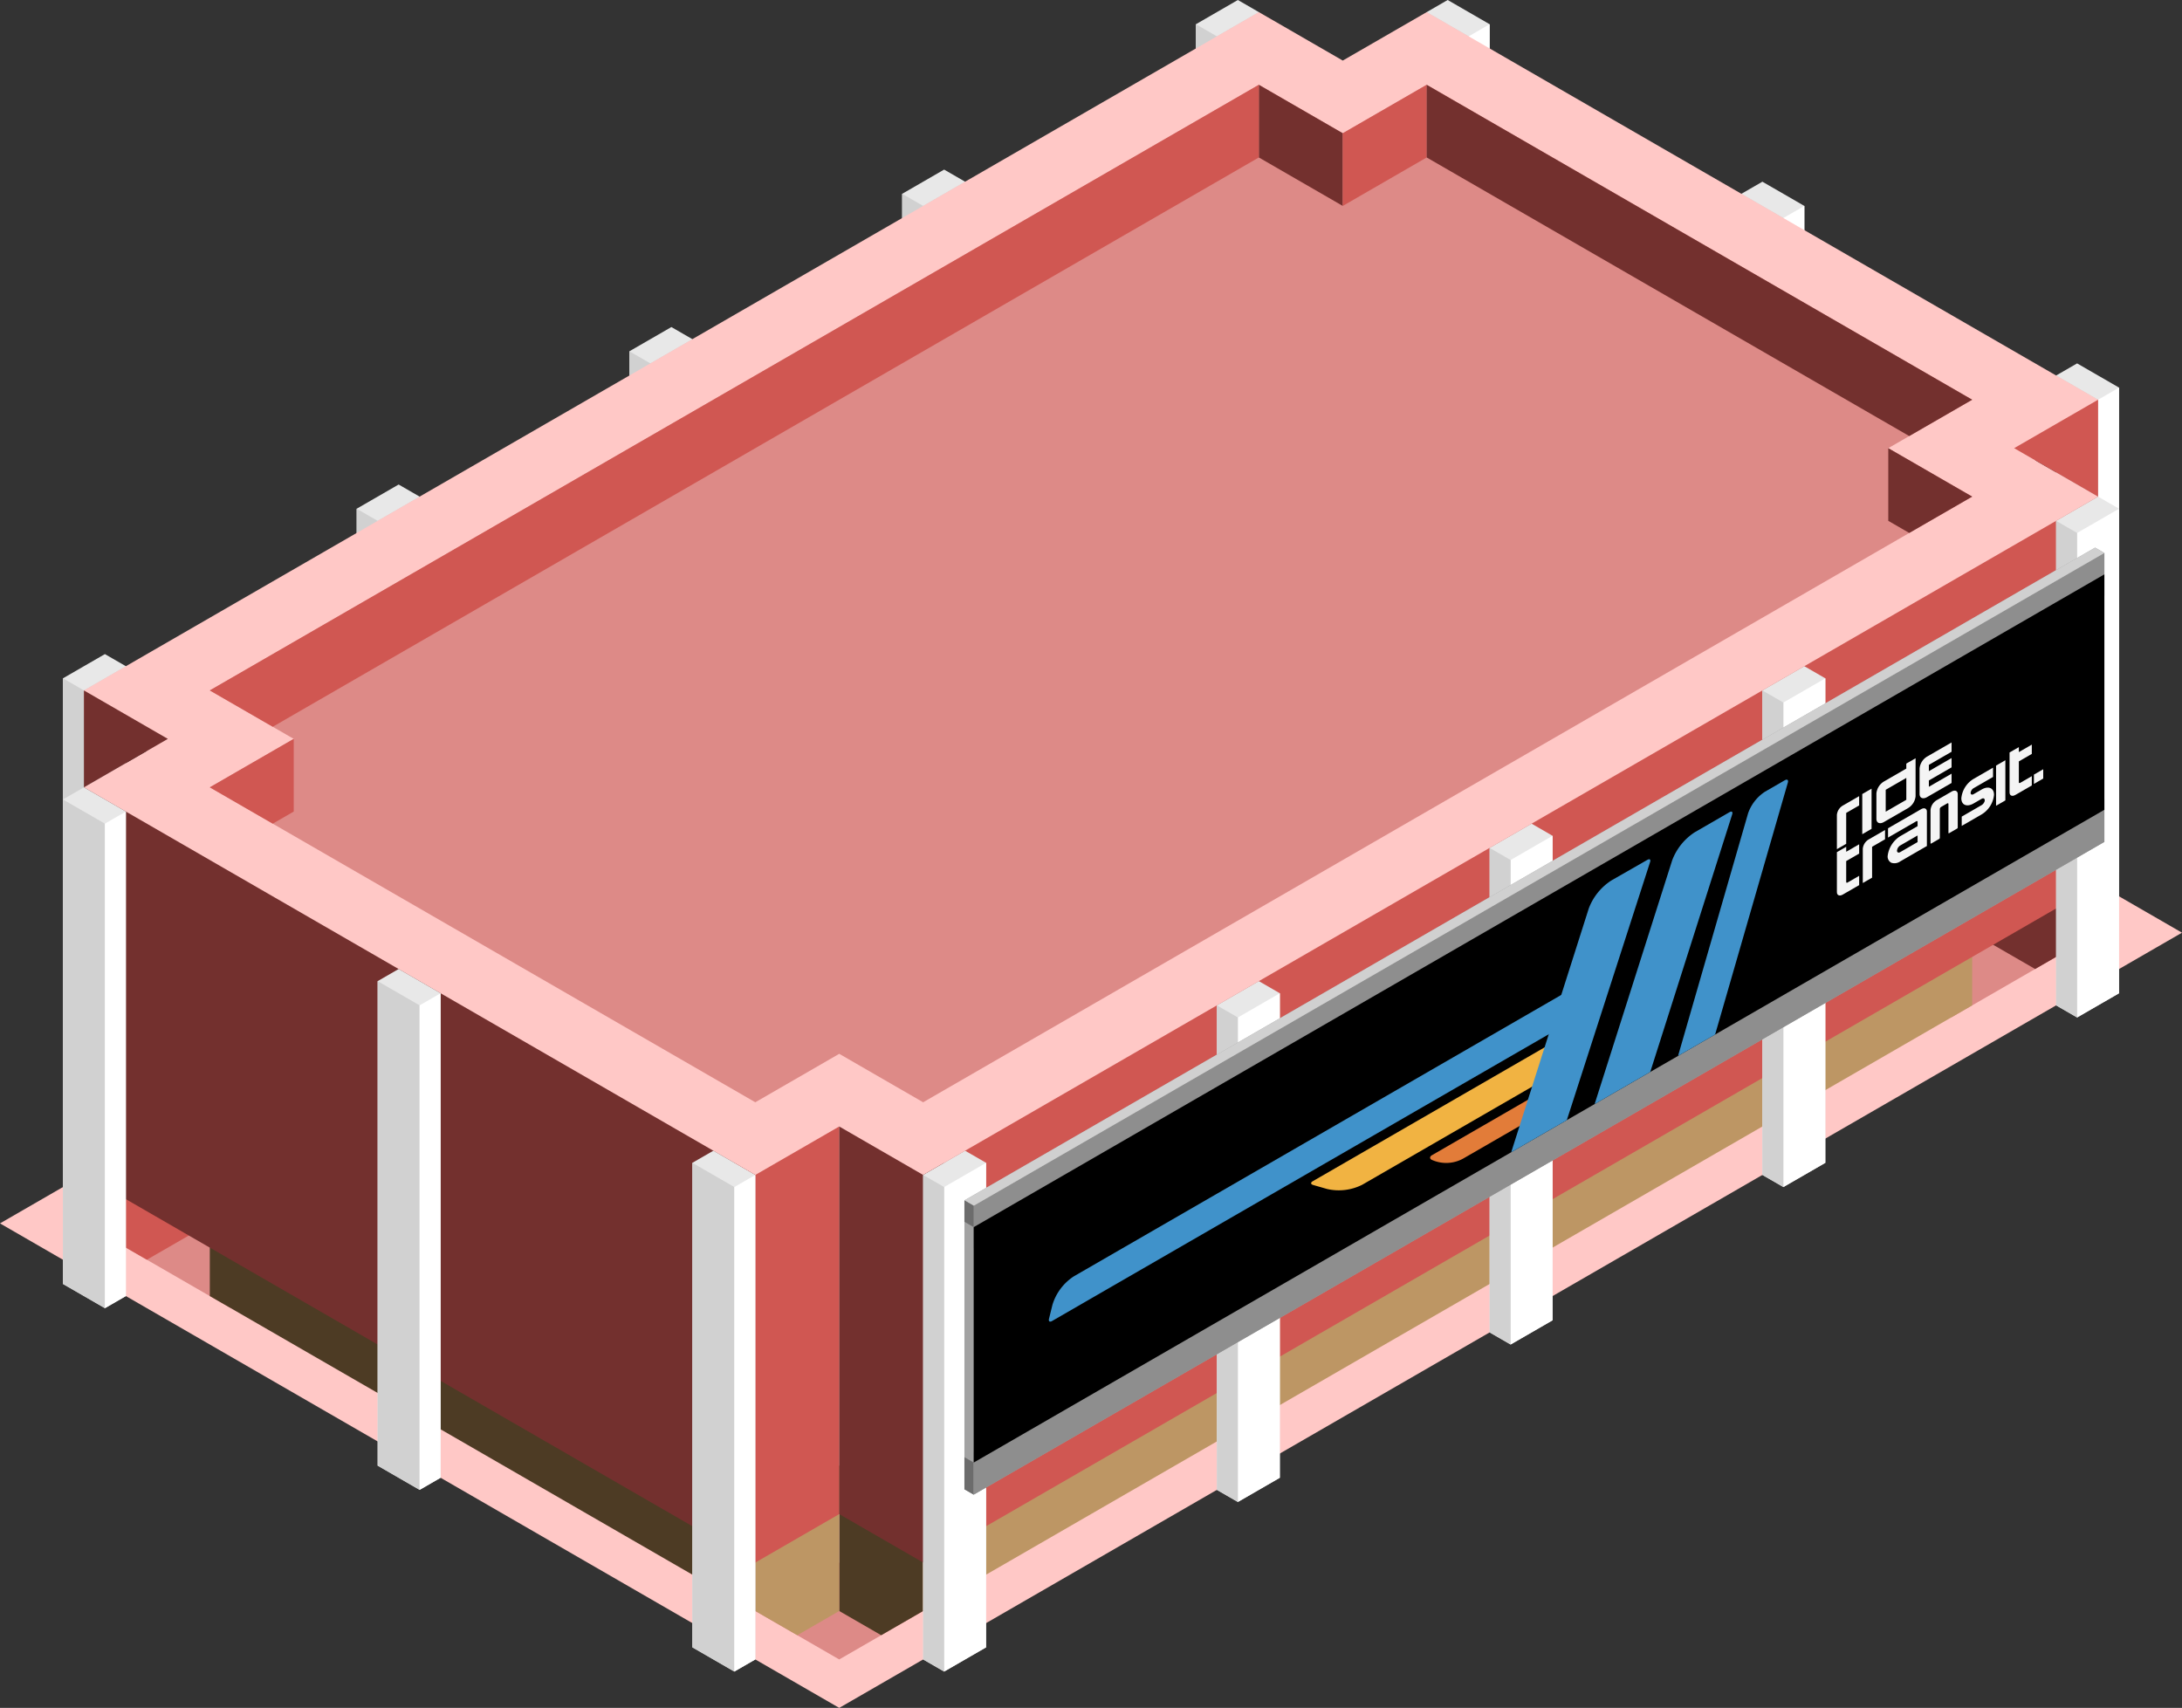 <svg id="Layer_1" data-name="Layer 1" xmlns="http://www.w3.org/2000/svg" viewBox="0 0 260 203.516">
  <rect x="0" y="0" width="260" height="203.516" fill="#333333" stroke="none"/>
  <defs>
    <style>
      .top-light {
        fill: #ffc8c6;
      }

      .cls-1 {
        fill: #e8e8e8;
      }

      .cls-2 {
        fill: #d1d1d1;
      }

      .cls-3 {
        fill: #fff;
      }

      .top-prim {
        fill: #dd8a87;
      }

      .window-L-prim {
        fill: #4d3b24;
      }

      .exterior-L-prim {
        fill: #73302e;
      }

      .exterior-R-prim {
        fill: #d05752;
      }

      .window-R-prim {
        fill: #bd9664;
      }

      .cls-4 {
        fill: #a2a2a2;
      }

      .cls-5 {
        fill: #6c6c6c;
      }

      .cls-6 {
        fill: #8e8e8e;
      }

      .cls-7 {
        fill: #d0d0d0;
      }

      .cls-8 {
        fill: #4092ca;
      }

      .cls-9 {
        fill: #f1b342;
      }

      .cls-10 {
        fill: #e27c39;
      }

      .cls-11 {
        fill: #f4f4f4;
      }
    </style>
  </defs>
  <title>Artboard 22</title>
  <g id="root">
    <g id="Group">
      <path id="Path" class="top-light" d="M100,203.516,260,111.14,160,53.405,0,145.781Z"/>
      <path id="Path-2" data-name="Path" class="cls-1" d="M212.5,83.716l-5-2.887V23.094l2.5-1.443,5,2.887v57.735Z"/>
      <path id="Path-3" data-name="Path" class="cls-1" d="M175,62.065l-5-2.887V1.443L172.5,0l5,2.887v57.735Z"/>
      <path id="Path-4" data-name="Path" class="cls-2" d="M212.5,83.716l-5-2.887V23.094l5,2.887Z"/>
      <path id="Path-5" data-name="Path" class="cls-2" d="M175,62.065l-5-2.887V1.443L175,4.33Z"/>
      <path id="Path-6" data-name="Path" class="cls-1" d="M250,105.367l-5-2.887V44.745l2.5-1.443,5,2.887v57.735Z"/>
      <path id="Path-7" data-name="Path" class="cls-2" d="M250,105.366l-5-2.887V44.745l5,2.887Z"/>
      <path id="Path-8" data-name="Path" class="cls-3" d="M212.5,83.716l2.5-1.443V24.537l-2.5,1.443Z"/>
      <path id="Path-9" data-name="Path" class="cls-3" d="M175,62.065l2.5-1.443V2.887L175,4.33Z"/>
      <path id="Path-10" data-name="Path" class="cls-3" d="M250,105.367l2.5-1.443V46.188L250,47.631Z"/>
      <path id="Path-11" data-name="Path" class="cls-1" d="M10,140.007l5-2.887V79.386l-2.5-1.443-5,2.887v57.735Z"/>
      <path id="Path-12" data-name="Path" class="cls-2" d="M10,140.007l5-2.887V79.386l-5,2.887Z"/>
      <path id="Path-13" data-name="Path" class="cls-1" d="M42.5,118.357,45,119.8l5-2.887V59.178l-2.5-1.443-5,2.887Z"/>
      <path id="Path-14" data-name="Path" class="cls-2" d="M45,119.8l5-2.887V59.178l-5,2.887Z"/>
      <path id="Path-15" data-name="Path" class="cls-1" d="M75,99.593l2.5,1.443,5-2.887V40.414L80,38.971l-5,2.887Z"/>
      <path id="Path-16" data-name="Path" class="cls-1" d="M110,82.272l5-2.887V21.651l-2.5-1.443-5,2.887V80.829Z"/>
      <path id="Path-17" data-name="Path" class="cls-2" d="M77.5,101.036l5-2.887V40.415l-5,2.887Z"/>
      <path id="Path-18" data-name="Path" class="cls-2" d="M110,82.272l5-2.887V21.651l-5,2.887Z"/>
      <path id="Path-19" data-name="Path" class="cls-1" d="M145,62.065l5-2.887V1.443L147.5,0l-5,2.887v57.735Z"/>
      <path id="Path-20" data-name="Path" class="cls-2" d="M145,62.065l5-2.887V1.443L145,4.33Z"/>
      <path id="Path-21" data-name="Path" class="cls-2" d="M10,140.007l-2.5-1.443V80.829L10,82.272Z"/>
      <path id="Path-22" data-name="Path" class="cls-2" d="M45,119.8l-2.5-1.443V60.622L45,62.065Z"/>
      <path id="Path-23" data-name="Path" class="cls-2" d="M77.5,101.036,75,99.593V41.858l2.5,1.443Z"/>
      <path id="Path-24" data-name="Path" class="cls-2" d="M110,82.272l-2.5-1.443V23.094l2.5,1.443Z"/>
      <path id="Path-25" data-name="Path" class="cls-2" d="M145,62.065l-2.5-1.443V2.887L145,4.33Z"/>
      <path id="Path-26" data-name="Path" class="top-light" d="M100,140.007l10,5.774L250,64.952V59.178l-7.5-4.33,7.5-4.33V47.631L170,1.443,160,7.217,150,1.443,10,82.272v2.887l7.5,4.33-7.5,4.33V99.593l80,46.188Z"/>
      <path id="Path-27" data-name="Path" class="top-prim" d="M100,186.196,90,191.969l10,5.774,10-5.774Z"/>
      <path id="Path-28" data-name="Path" class="window-L-prim" d="M100,174.649v17.32l5,2.887,5-2.887V180.422Z"/>
      <path id="Path-29" data-name="Path" class="top-prim" d="M27.5,144.338l-10-5.774-5,2.887v5.774l15,8.66Z"/>
      <path id="Path-30" data-name="Path" class="top-prim" d="M232.5,109.697l10-5.774,5,2.887v5.774l-15,8.66Z"/>
      <path id="Path-31" data-name="Path" class="exterior-L-prim" d="M20,88.046,10,93.82V82.272Z"/>
      <path id="Path-32" data-name="Path" class="exterior-R-prim" d="M240,53.405l10,5.774V47.631Z"/>
      <path id="Path-33" data-name="Path" class="window-L-prim" d="M25,142.894v11.547L90,191.969V180.422Z"/>
      <path id="Path-34" data-name="Path" class="exterior-R-prim" d="M25,145.781l-7.5,4.33-7.5-4.33,15-8.66Z"/>
      <path id="Path-35" data-name="Path" class="exterior-L-prim" d="M235,111.14l7.5,4.33,7.5-4.33-15-8.66Z"/>
      <path id="Path-36" data-name="Path" class="window-R-prim" d="M100,174.649,90,180.422v11.547l5,2.887,5-2.887Z"/>
      <path id="Path-37" data-name="Path" class="window-R-prim" d="M110,180.422v11.547L235,119.8v-11.547Z"/>
      <path id="Path-38" data-name="Path" class="exterior-L-prim" d="M10,93.82v46.188l80,46.188v-46.188Z"/>
      <path id="Path-39" data-name="Path" class="exterior-R-prim" d="M110,140.007v46.188l140-80.829V59.178Z"/>
      <path id="Path-40" data-name="Path" class="exterior-R-prim" d="M100,180.422l-10,5.774-2.5-1.443v-46.188l2.5,1.443,10-5.774Z"/>
      <path id="Path-41" data-name="Path" class="cls-1" d="M50,177.535l-5-2.887v-57.735l2.5-1.443,5,2.887v57.735Z"/>
      <path id="Path-42" data-name="Path" class="exterior-L-prim" d="M100,180.422l10,5.774,2.5-1.443v-46.188l-2.5,1.443-10-5.774Z"/>
      <path id="Path-43" data-name="Path" class="cls-1" d="M12.5,155.885l-5-2.887V95.263L10,93.82l5,2.887v57.735Z"/>
      <path id="Path-44" data-name="Path" class="cls-2" d="M50,177.535l-5-2.887v-57.735L50,119.8Z"/>
      <path id="Path-45" data-name="Path" class="cls-2" d="M12.5,155.885l-5-2.887V95.263l5,2.887Z"/>
      <path id="Path-46" data-name="Path" class="cls-1" d="M87.5,199.186l-5-2.887v-57.735l2.5-1.443,5,2.887v57.735Z"/>
      <path id="Path-47" data-name="Path" class="cls-2" d="M87.5,199.186l-5-2.887v-57.735l5,2.887Z"/>
      <path id="Path-48" data-name="Path" class="cls-3" d="M50,177.535l2.5-1.443V118.357L50,119.8Z"/>
      <path id="Path-49" data-name="Path" class="cls-3" d="M12.5,155.885l2.5-1.443V96.706L12.5,98.15Z"/>
      <path id="Path-50" data-name="Path" class="cls-3" d="M87.5,199.186l2.5-1.443v-57.735l-2.5,1.443Z"/>
      <path id="Path-51" data-name="Path" class="top-prim" d="M235,59.178l-10-5.774,10-5.774L170,10.104l-10,5.774-10-5.774L25,82.272l10,5.774L25,93.82l65,37.528,10-5.774,10,5.774Z"/>
      <path id="Path-52" data-name="Path" class="exterior-L-prim" d="M150,10.104v8.66l10,5.774v-8.66Z"/>
      <path id="Path-53" data-name="Path" class="exterior-R-prim" d="M170,18.764l-10,5.774v-8.66l10-5.774Z"/>
      <path id="Path-54" data-name="Path" class="exterior-L-prim" d="M227.5,51.962,170,18.764v-8.66l65,37.528Z"/>
      <path id="Path-55" data-name="Path" class="exterior-R-prim" d="M25,82.272l7.5,4.33L150,18.764v-8.66Z"/>
      <path id="Path-56" data-name="Path" class="exterior-R-prim" d="M35,96.706,32.5,98.15,25,93.82l10-5.774Z"/>
      <path id="Path-57" data-name="Path" class="cls-1" d="M112.5,199.186l5-2.887v-57.735l-2.5-1.443-5,2.887v57.735Z"/>
      <path id="Path-58" data-name="Path" class="exterior-L-prim" d="M227.5,63.508l7.5-4.33-10-5.774v8.66Z"/>
      <path id="Path-59" data-name="Path" class="cls-3" d="M112.5,199.186l5-2.887v-57.735l-5,2.887Z"/>
      <path id="Path-60" data-name="Path" class="cls-1" d="M145,177.535l2.5,1.443,5-2.887V118.357l-2.5-1.443L145,119.8Z"/>
      <path id="Path-61" data-name="Path" class="cls-3" d="M147.5,178.979l5-2.887V118.357l-5,2.887Z"/>
      <path id="Path-62" data-name="Path" class="cls-1" d="M177.5,158.771l2.5,1.443,5-2.887V99.593L182.5,98.15l-5,2.887Z"/>
      <path id="Path-63" data-name="Path" class="cls-1" d="M212.5,141.451l5-2.887V80.829L215,79.386l-5,2.887v57.735Z"/>
      <path id="Path-64" data-name="Path" class="cls-3" d="M180,160.215l5-2.887V99.593l-5,2.887Z"/>
      <path id="Path-65" data-name="Path" class="cls-3" d="M212.5,141.451l5-2.887V80.829l-5,2.887Z"/>
      <path id="Path-66" data-name="Path" class="cls-1" d="M247.5,121.244l5-2.887V60.622L250,59.178l-5,2.887V119.8Z"/>
      <path id="Path-67" data-name="Path" class="cls-3" d="M247.5,121.244l5-2.887V60.622l-5,2.887Z"/>
      <path id="Path-68" data-name="Path" class="cls-2" d="M112.5,199.186l-2.5-1.443v-57.735l2.5,1.443Z"/>
      <path id="Path-69" data-name="Path" class="cls-2" d="M147.5,178.979l-2.5-1.443V119.8l2.5,1.443Z"/>
      <path id="Path-70" data-name="Path" class="cls-2" d="M180,160.215l-2.5-1.443v-57.735L180,102.48Z"/>
      <path id="Path-71" data-name="Path" class="cls-2" d="M212.5,141.451l-2.5-1.443V82.272l2.5,1.443Z"/>
      <path id="Path-72" data-name="Path" class="cls-2" d="M247.5,121.244,245,119.8V62.065l2.5,1.443Z"/>
    </g>
    <g id="Group-2" data-name="Group">
      <g id="Group-4">
        <path id="Path-72-2" data-name="Path-72" class="cls-4" d="M114.917,143.04v34.429l1.104.638L250.75,100.322V65.892l-1.104-.638Z"/>
        <path id="Path-74" class="cls-5" d="M114.917,173.644l1.104.638v3.825l-1.104-.638Z"/>
        <path id="Path-75" class="cls-6" d="M250.75,65.892v5.101L116.021,148.778v-5.101Z"/>
        <path id="Path-76" class="cls-7" d="M114.917,143.04l1.104.637L250.75,65.892l-1.104-.638Z"/>
        <path id="Path-73" class="cls-6" d="M250.75,95.221,116.021,173.007v5.101L250.75,100.322Z"/>
      </g>
      <path id="Path-94" class="cls-5" d="M114.917,145.59l1.104.638v-2.551l-1.104-.637Z"/>
      <path id="Path-73-2" data-name="Path" d="M116.021,174.282,250.75,96.496V68.442L116.021,146.228Z"/>
      <path id="Path-74-2" data-name="Path" class="cls-8" d="M127.953,152.091l60.954-35.192-1.104,4.463-62.448,36.055c-.275.159-.436.037-.36-.271l.414-1.67A6.191,6.191,0,0,1,127.953,152.091Z"/>
      <path id="Path-75-2" data-name="Path" class="cls-9" d="M156.42,140.758,185.738,123.83l-1.104,4.464L162.332,141.17a6.2,6.2,0,0,1-4.205.511l-1.653-.476C156.17,141.117,156.145,140.916,156.42,140.758Z"/>
      <path id="Path-76-2" data-name="Path" class="cls-10" d="M170.632,137.652l14.962-8.639v2.551l-11.259,6.5a4.178,4.178,0,0,1-3.76.13h0C170.331,138.054,170.357,137.81,170.632,137.652Z"/>
      <path id="Path-77" data-name="Path" class="cls-8" d="M196.638,127.737l-6.627,3.826,9.242-29.049a6.859,6.859,0,0,1,2.691-3.344l4.135-2.387c.275-.159.42-.042.323.261Z"/>
      <path id="Path-78" data-name="Path" class="cls-8" d="M204.368,123.275l-4.417,2.55,8.344-28.906a5.054,5.054,0,0,1,2.02-2.581l2.352-1.358c.296-.171.46-.043.365.285Z"/>
      <path id="Path-79" data-name="Path" class="cls-8" d="M186.698,133.476l-6.626,3.825,9.241-29.049a6.827,6.827,0,0,1,2.696-3.337l4.287-2.454c.276-.158.421-.041.323.262Z"/>
      <g id="Group-3" data-name="Group">
        <path id="Compound_Path" data-name="Compound Path" class="cls-11" d="M228.904,96.429l-3.932,2.27v1.107l3.363-1.941c.087-.05.158-.021.158.066v.515l-2.021,1.167a3.232,3.232,0,0,0-1.538,2.333.838.838,0,0,0,.42.858,1.211,1.211,0,0,0,1.083-.164l3.166-1.828v-4.09c-.001-.384-.312-.516-.697-.294Zm-.411,3.916-2.057,1.188c-.218.127-.395.052-.395-.166a.818.818,0,0,1,.395-.624l2.057-1.188Z"/>
        <path id="Path-80" data-name="Path" class="cls-11" d="M221.965,101.132v4.09l1.107-.639v-3.68l1.543-.89V98.904l-1.953,1.128A1.448,1.448,0,0,0,221.965,101.132Z"/>
        <path id="Path-81" data-name="Path" class="cls-11" d="M232.543,94.328l-1.77,1.021a1.533,1.533,0,0,0-.738,1.163v3.97c0,.044.036.059.08.034l.947-.547a.166.166,0,0,0,.08-.126V96.402a.328.328,0,0,1,.159-.25l.711-.411c.088-.05.159-.021.159.067v3.441c0,.044.036.059.08.034l.947-.547a.164.164,0,0,0,.08-.126v-3.97c-.001-.406-.331-.546-.738-.311Z"/>
        <polygon id="Rectangle" class="cls-11" points="237.845 91.229 238.953 90.589 238.953 95.377 237.845 96.016 237.845 91.229"/>
        <path id="Path-82" data-name="Path" class="cls-11" d="M218.879,97.098v4.09l1.108-.639v-3.68l1.542-.891V94.87l-1.953,1.128a1.448,1.448,0,0,0-.697,1.1Z"/>
        <polygon id="Rectangle-2" data-name="Rectangle" class="cls-11" points="221.901 94.618 223.009 93.979 223.009 98.766 221.901 99.406 221.901 94.618"/>
        <path id="Compound_Path-2" data-name="Compound Path" class="cls-11" d="M224.483,97.952l2.876-1.66a1.859,1.859,0,0,0,.896-1.413V90.354l-1.107.639v.594l-2.665,1.538a1.863,1.863,0,0,0-.896,1.413V97.574C223.588,98.068,223.988,98.238,224.483,97.952Zm.212-3.841,2.454-1.415v2.61l-2.454,1.416Z"/>
        <path id="Path-83" data-name="Path" class="cls-11" d="M232.542,92.192l-2.704,1.561v-.752l2.704-1.561V90.332l-2.704,1.562V91.142l2.704-1.562V88.473l-2.916,1.683a1.865,1.865,0,0,0-.896,1.413v3.035c.001.495.402.664.896.378L232.542,93.3Z"/>
        <path id="Path-84" data-name="Path" class="cls-11" d="M236.119,94.084l-.952.549c-.196.113-.354.044-.354-.151a.738.738,0,0,1,.354-.561l2.317-1.338V91.475l-2.317,1.338a3.037,3.037,0,0,0-1.461,2.308c0,.807.653,1.084,1.461.62l.952-.55c.134-.077.259-.079.326-.001a.367.367,0,0,1,0,.377.825.825,0,0,1-.326.375l-2.366,1.366v1.108l2.366-1.366A3.078,3.078,0,0,0,237.6,94.712c0-.819-.663-1.1-1.481-.629Z"/>
        <path id="Path-85" data-name="Path" class="cls-11" d="M219.987,100.904l-1.108.64v4.762c0,.385.312.516.697.295l1.954-1.128v-1.108l-1.385.8c-.087.05-.158.02-.158-.067v-2.492l1.543-.891v-1.108l-1.543.891Z"/>
        <path id="Path-86" data-name="Path" class="cls-11" d="M240.56,89.027l-1.108.639V94.43c.001.384.313.516.698.294l1.953-1.128V92.487l-1.386.801c-.086.049-.157.02-.157-.067V90.728l1.543-.891V88.729L240.56,89.62Z"/>
        <polygon id="Rectangle-3" data-name="Rectangle" class="cls-11" points="242.355 92.304 243.463 91.665 243.463 92.773 242.355 93.412 242.355 92.304"/>
      </g>
    </g>
  </g>
</svg>
